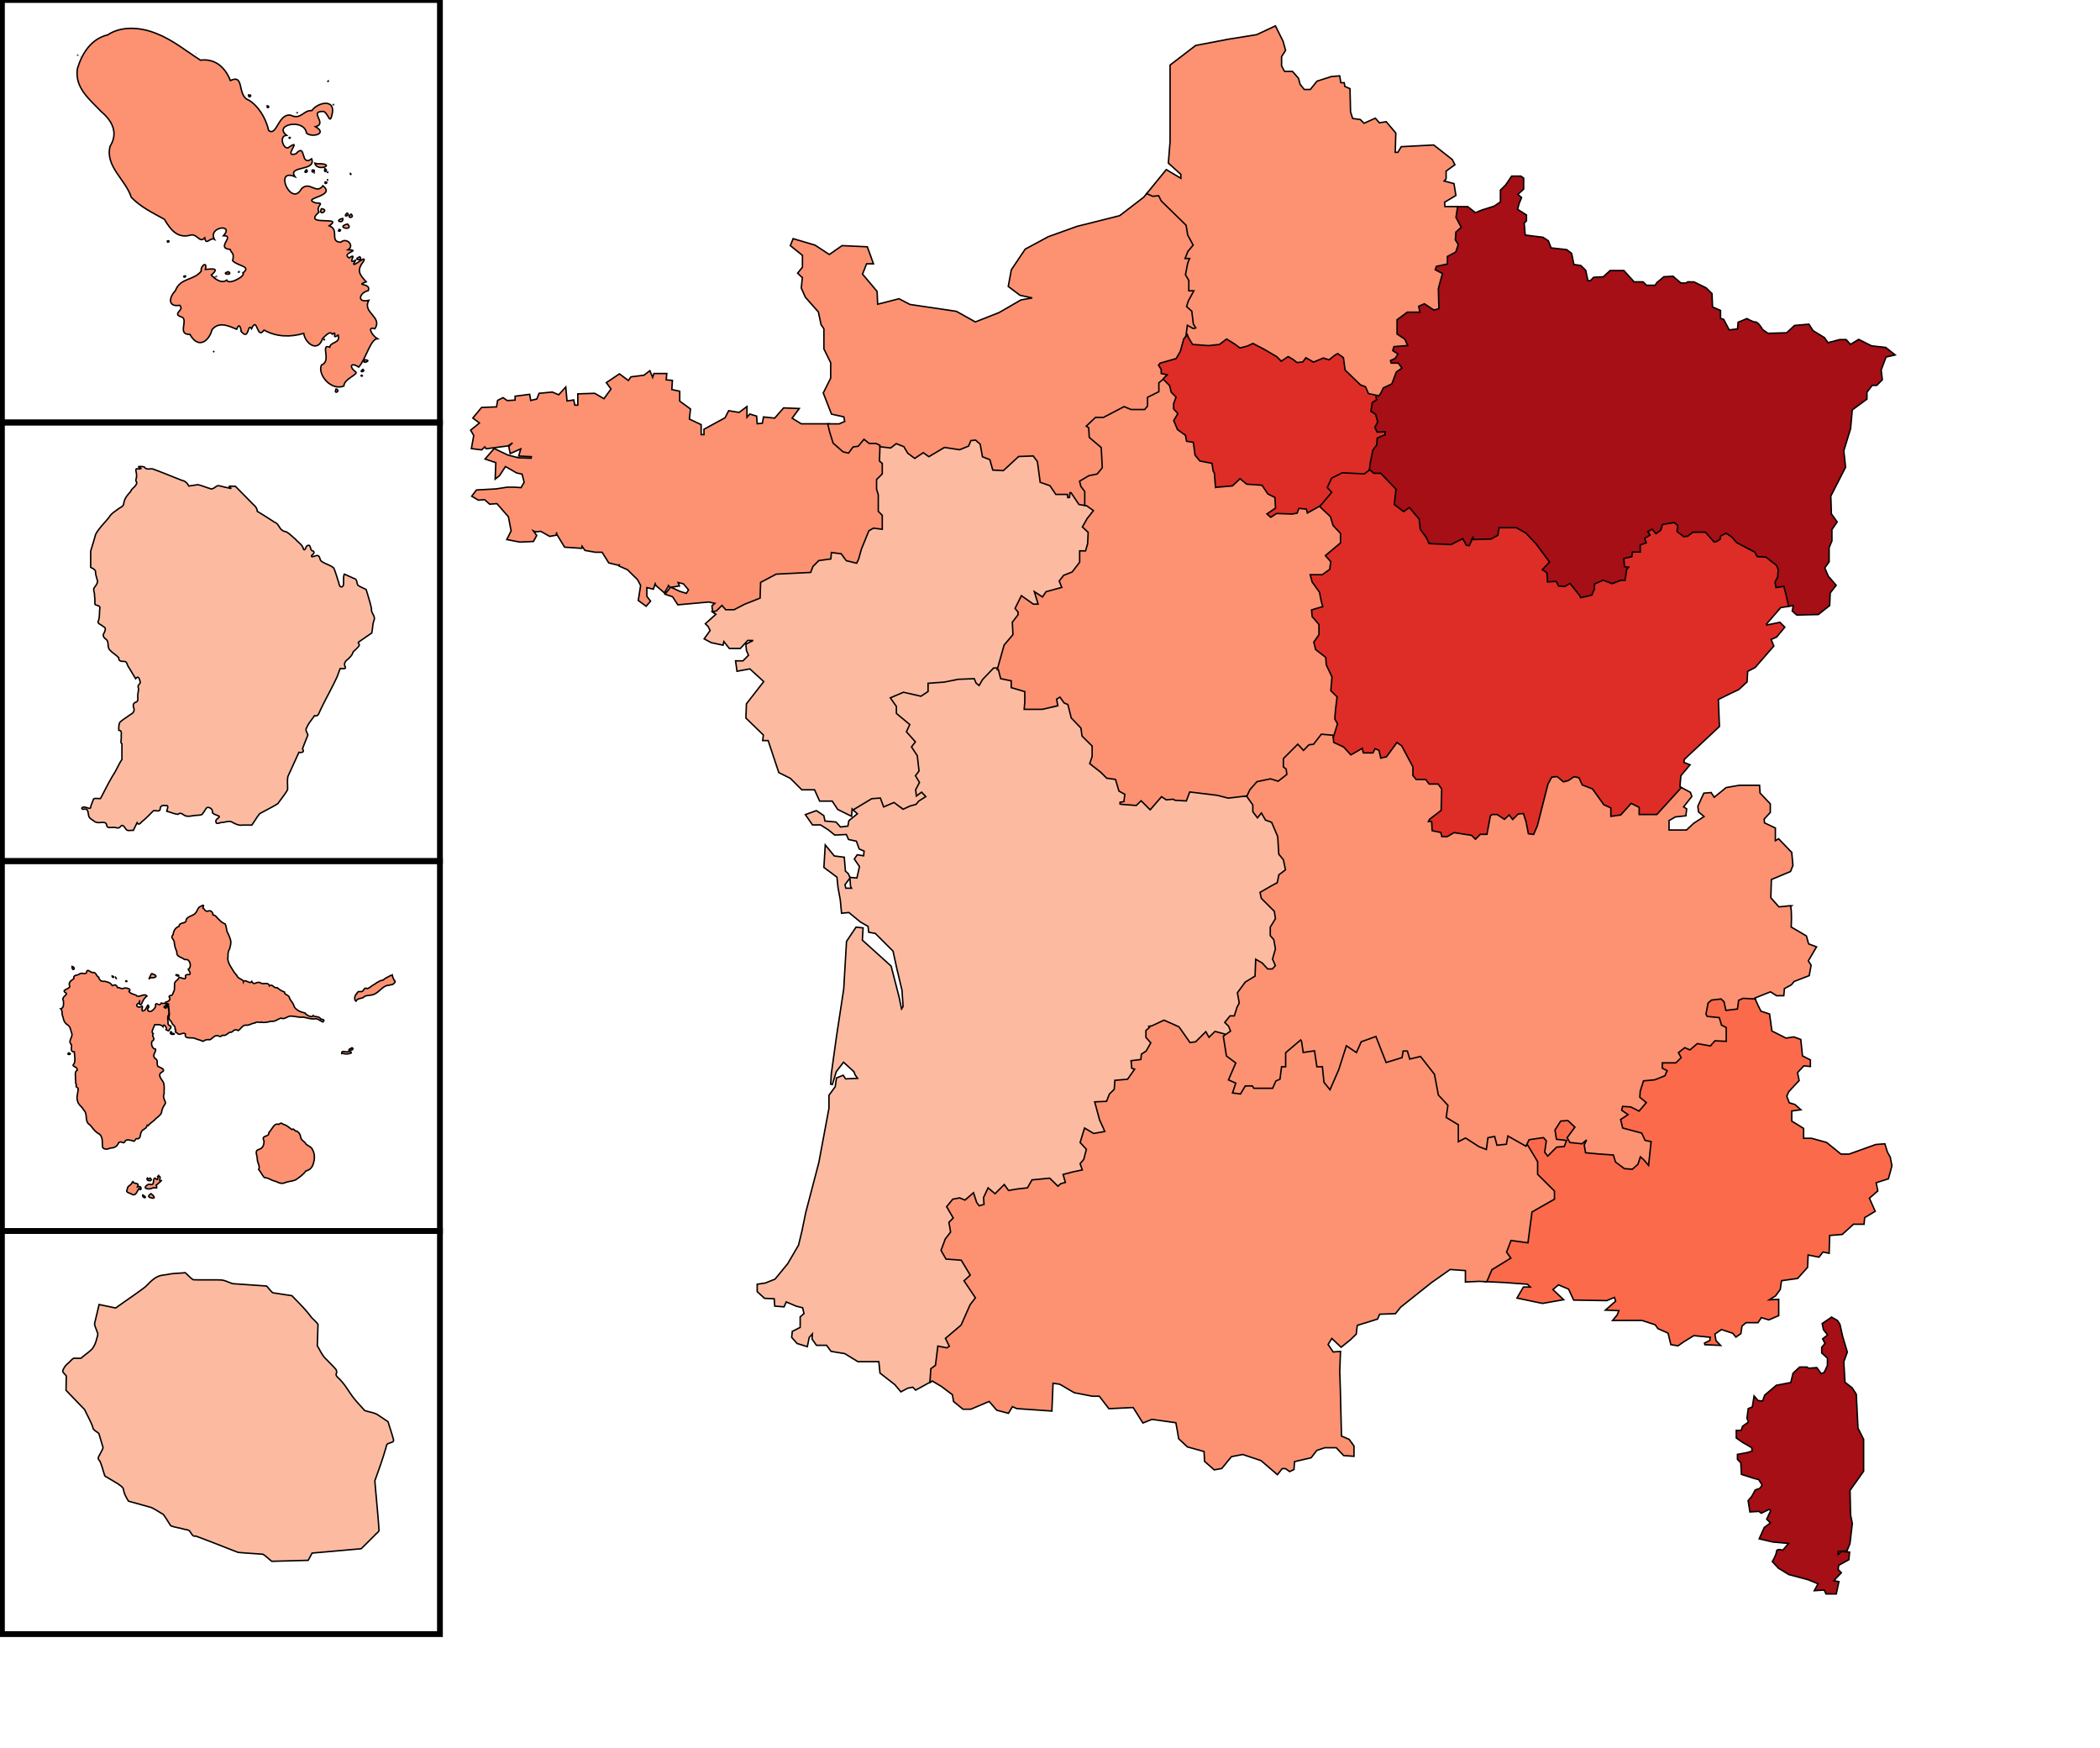 <?xml version="1.0" encoding="UTF-8"?>
<svg xmlns="http://www.w3.org/2000/svg" width="725.096" height="603.574">
  <g id="g1147" fill="#e0e0e0" stroke="#000" stroke-width=".5">
    <path style="fill:#fc9272" d="M224.384 127.997l-2.032 1.562-4.5.563-.906 1.25-3.062-2.282-4.532 3.032 1.625 2.187-2.437 3.344-3.188-1.844-5.843.188v3.906h-1.032l-.375-1.813-2.312.375-.438-4.843-2.437 2.687-2.219-.937-4.562.437-.782 1.969-2.093.5-.375-2.125-5.032.656v1.344l-2.718.156-1.438-1-1.875.938-.375 2.25-5.156.187-3.031 3.656 2.28 1.72-3.03 2.468 1.062 1.875-.812 4.5 3.562.437 1.063-1.03.468.655 7.594-1 1.531-1.062-1.312 1.25.5 2.469 3.656-1.625-.719 2.468 4.375.22-.093.53-4.375-.156-3.657-.937-4.718-2.25-3.157 3.625 3.72 1.25-.22 5.687 1.5-1.187 2.063-3.157 3.844 2.22 1.875.405.718 2.813-1.062 1.844-2.344-.157h-2.406l-3.875.594-6.781.375-1.625 2.156 2.312 1.375 2.125-.187 1.75 1.562 2.5-.187 3.969 4.531.937 4.875-1.5 3 4.532.875 4.687-.219 1.125-2.062-1.156-1.594.75.344 1.781-.188 3.125 1.75 2.313-.437v-.969l.187.813 2.625 4.312 5.906.406.125-.718 1 1.437 3.532.625h2.375l.03.031 2.282 3.657 3.438.843.28-.375-.187.594 2.907 1.281 3.468 3.407 1.094 2.03-.812 5.188 2.718 2 1.532-1.75-1.282-1.687v-3l2.25.531.625-1.875.282.656 2.875 2.5 1.468-2.406-.187-.375.656.906.156-.03-1.875 2.374 2.625.875 1.813 2.781 10.687-.968 2.094.468-1 .844.219 2.063.562.437 1.063-.187 1.594-1.563 1.03 1.188h3.282l3.813-1.97 5.656-2.218.187-5.5 1.25-.687 3.625-1.907 12.25-.625.813-2.28 1.844-1.813 4.437-.594.188-2.094 2.5.344 1.718 2.344 4.282 1.03.875-1.812 1-3.5 2.468-6.156 1.22-.687 3.53.437v-5.75l-1.375-1.375v-5.531l-.593-1.969v-2.969l1.968-1.968v-4.157l-.968-.78.187-5.532-1.719-.844-2.375-.031-2.125-1.688-2.218 2.657-1.782.218-1.5 2.063-1.312-.313-3.219-2.812-1.125-3.625-.656-2.688h-9.75l-3.156-1.937 2.468-3.344-5.406-.219-2.062 2.344v.031l-1.032 1.157-3.843-.407-.407 2.188-1.78.156-.188-2.625-2.375-.719-.97 1.125v-3.718l-2.718 2.03-3.594-.593-1.25 2.438-7.28 3.968v1.844h-.97v-3.437l-4.062-1.907.375-3.5-3.719-2.718v-3.407l-2.719-.593.188-3.157-2.125-.187.187-2.188h-4.437l-.438 1.344zm9.75 73.156l1.843.437 1.75 2.094-.75 1.188-2.25-.688-3-1.406 2.875-.438z"/>
    <path style="fill:#fcbba1" d="M337.071 151.34l-2.25.22-.844 2-2.687 1.093-5.313-.781-5.218 3.093-1.938-1.375-2.937 1.97-1.938-1.407-1.406-2.375-3.156-1.313-2 1.594-3.532-.406-.187 5.562.969.782v3.625l-1.97 1.968v3.25l.595 2v5.72l1.375 1.374v4.813l-3.063-.375-1.562.906-2.594 6.375-.969 3.469-.312.656-.344.687-.313-.062-3.28-.813-1.75-2.375-3.376-.437-.187 2.219-4.157.562-2.03 2.031-.782 2.063-11.906.594-5.375 2.843-.188 5.438-5.312 2.094-3.657 1.906h-2.906l-1.281-1.5-1.906 1.906-1.47.281 1.282.875-3.656 3.282.969.968.687 1.375-2.062 2.875 2.437 1.313 4.094.875.281-1.25 1.875 2.375h3.813l2.53-2.75h1.907l-2.531 1.281.187 2.156.72 1.657-1.907 1.937h-2.563l.5 3.594 4.438-.813 4.781 4.375-.062.094-.22.281-5.687 7.313-.187 4.906 6.031 5.844-.219 1.937h1.875l3.688 11.063 3.969 1.968 3.968 3.97h4.407l1.75 3.905h4.343l1.907 2.875 4.78 2.375.188-2.562.782.75 6.125-3.688 2.437-.156 1.188 3.188 3.843-1.625 3.157 2.375 2.625-1.25 2.25-.625 1-1.188 3-1.937-2.375-2.407-1.375 1.032-.094-.969 1.406-2.625-1.375-2.313 1.125-1.5-.625-5.593-1.844-2.844 1.375-1.813-3.156-3.53 1.156-2.563-4.75-3.969v-2.313l-1.78-2.5.5-.218 3.187-1.375 6.093 1.406 2.938-1.969v-2.594l5.062-.375 4.813-.968 5.062-.188.532 1.188 1.718 1.5 1.5-2.594 3.625-3.813h1.594l2.25-8.156 3.156-3.75-.218-4.312 1.968-2.563v-1.344l-.906-1.125.563-1.156 1.125-2.25 3.718 2.594h2.657l-1.063-3.5 1.906 1.281 1.47-2.125 5.874-1.625-1.031-2.5 1.219-1.562 2.937-1.157 2.813-3.656v-3.531h1.906l.844-3 .187-4.25-1.844-1.719 1.407-2.469 2.5-3.187-2.97-2.094-2.53-.437-2.75-4.125h-1.22l-.062.593h-3.968l-1.938-2.906-3.25-1.156-.937-6.844-1.72-2.375-5.53.188-5.282 4.875-2.687-.156-.281-.032-.97-3.468-2.53-.97-.75-4.218z"/>
    <path style="fill:#fcbba1" d="M343.071 230.653l-3.844 4.031-.437.781-.719 1.25-1.062-.875-.625-1.5-5.532.22-4.843.968-5.563.406v2.844l-2.469 1.625-6.03-1.375-4.532 1.937 2.094 2.97v2.405l4.625 3.844-1.157 2.5 3.094 3.469-1.344 1.75 2 3.031.594 5.281-1.219 1.625 1.375 2.344-1.312 2.5.25 2.188 1.781-1.344 1.469 1.531-2.406 1.531-.97 1.157-2.124.593-2.344 1.094-.031-.031-.531-.438v.063l-2.563-1.938-3.594 1.532-1.125-3.063-2.968.219-6.438 3.875 1.469 1.344-2.938 2.375-.343 1.875-2.563.312-1.531-1.719-3.813-.343-.406-1.875-2.562-1.72-3.813 1.376 2.469 3.562h2.781l2.656 1.688 2.25 1.812 4-.187.75 1.719 2.72.593.968 2.688 1.687.719-.156 1.625-2.219-.344-1 1.469 1.782 2.593-.875 3.938-2.407-.188-.625-1.343-.937-.813-.406-4.812-3.438-.438-3.125-3.812-.469 7.78 4.5 3.345.375 3.593.782 4.25.437 4.625 2.531-.25 4.032 3.313 2.593 1.469.22 2.03 2.28.407 6.125 6.125 1.375 6.313.125.593h.032l1.562 6.625.375 5.563-.531.844-.813-3.97-2.78-10.812-9.938-8.968.25-4.22-2.438-.25-3.281 4.907-.969 16.469-2.531 16.594-1.781 12.906-.188 3.344.594.093 1.344-4.437 2.5-3.25 3.593 3.281.407 1.094.843 1.187-4.125.188-.843-1.25-2.313.937-.437 3.032-2.157 2.937v4.531l-.03.125-3.47 18.594-4.5 17.188-1.375 6.656-1.125 4.656-2.75 4.719-.125.219-.187.28-.625 1.126-4.438 5.406-3.375 1.344-2.78.406v2.563l2.53 2.312 3.344.156.188 2.532 3.218.25.75-1.688 3.47 1.469 2.187.531.468 2-1.312 1.156v3.625l-2.719 1.375-.219 2.063 1.875 2.125 3.532 1.094.656-3.188 1.094-1.219-.125 1.75 1.53 2.188h3.5l1.532 2.094 4.75.78 4.531 2.782h7.22l.405 3.938 5.094 3.968 2.125 2.5 2.344-1.25 1.75-.343 1 1 5.531-3.032.313-4.062 1.562-1.156.781-6.25 2.72.53 1.5-.968-1.376-2.781 5.094-4.344 3.156-7.094 2.063-2.687-3.875-5.813 2.156-1.968-3.531-5.813-5.25-.375-.063-.062-.219-.407-1.156-2 1.313-3.562 2-2.594-.594-3.281 1.625-1.625-2.344-3.938 1.75-2.093 1.969-.375 2 .843 2.562-2.187.844 2.5 1.125 1.625 2.594-.688-.219-2.718.656-1.407.532-1.093 2.218 1.875 3.063-3.063 1.281 1.813 3.5-.625 3.688-.407 1.562-2.75 5.531-.53 3.063 3.03 1.156-1.125 2.156-.656-.78-2.719 2.624-.687 4.031-.875-.843-2.5 1.062-1.219 1.063-4-2.157-2.344 1.22-3.937 2.718 1.625 4.812-.875-2.125-4.625-1.468-5.5 3.718-.156.97-2.532.062-.156 1.812-1.781.188-2.813 4.156-.375 3.062-4.343-1.375-.47-.156-1.624 3.25-.406.25-2.032 1.438-.937 1.937-3.406-1.812-2v-1.907l1.437-1.25.125-.03 4.125-1.907 4.75 2.125 3.906 5.594 2.5-.344 3.094-3.094 1.094 1.938 2.375-2.344 2.687.719.125.937 3.125-2.187-.875-2.157-1.062-1.093 1.312-1.625h1.657l1.03-3.282.845-1.656-.594-3.5 2.406-3.344 3.625-2.218.188-5.157 1.25.72 2.03 2.218h2.22l1.406-1.625-1-2.406.937-3.47-.625-3.468-1.156-1.344v-2.562l1.781-2.938-.437-2.937-.25-.281-4.219-4.25-.312-1.438 3.5-2.031 2.28-1.25.563-2.75 2.407-1.813-.813-3.906-1.562-2-.375-5.969-2.22-5.28-2.187-.782-1.718-3.031-1.407 1.78-1.062-1.343v-2.344l-2.5-3.53-6.563.78-3.687-.937-10.031-1.219-1.157 3.125-3.25-.156-.78-.438-2.345.22-1.875-1.282-3.03 3.5-.438.5-.157.187-.25.282-3.093-3.094-1.875 1.844-3.532-.25.438-3.313-2.188-1.187-1.218-4.157-3.22-.437-1.874-1.875-3.563-2.813.72-2.156v-3.937l-3.532-3.5-.375-2.75-3.375-3.532-1.156-4.75-1.438-.625-1.687-2.312-1.97 1.25.376 2.062-4.719 1.125h-5.531l.156-2.062v-3.938l-4.687-1.375v-2.375l-3.782-.78-.78-3.157zm-49.594 72.531l.188 2.844.344.656h-1.97l-.28-1.219z"/>
    <path style="fill:#de2d26" d="M410.102 114.372l-1.875 2.312-1.218 4.406-1.157 1.938h-.03l-.126.25-5.437 1.562-.97 1.22 1.063 1.655v1.72l1.438.312-.688.718.157 1.532.343-.25 1.688 1.687.594 2.344 1.5 1.5-.72 1.969-.03 2.156 1.312 1.469-1.344 2.312 1.47 3.563 2.687 1.906.406 2.25 2.344.375.562 4.156 1.875 2.313 3.281.625.72.125.343 2.343.406.657.438 5.468 6.656-.593 2.406-2.25 2.031 1.656 5.188.375 1.219 1.812.718 1.063 2.25 1.125.188 2.969-3.313 2.28 2.22 1.97 2.25-1.438 5.28.188 2.094-.407.563-1.53 1.718.155.407 1.75 5.218-2.937 4.375-5.156-1.593-1.782 1.25-2.687 3.343-1.656 7.657.375 1.625-1.25.406.406.5-3.875.781-3.844 1.375-1.781.188-2.25 2.718-1.156v-2.094l-3 .187-.468-1.03.968-1.72-.843-3.187-1.5-.938.375-2.375 1.593-1.03-.218-1.22.78-.968-3.593-.75-1-2.313-1.812-.625-5.125-4.937-.594-4.344-2.406-1.75-1.407.719-1.812 1.468-1.906-.593-3.313 1.375-2.812-1.625-1.25 1.656-1.5.156-1.125-.906-2.125-1.25-2.282 1.531-.343-.344-.875-.843-4.344-2.594-4.25-2.219-2.219 1-2.187.563-1.47-1.125-3.312-2.032-2.625 2-3.593.407-5.125-.407-1.094-1.75z"/>
    <path style="fill:#fb6a4a" d="M601.759 344.122l-1.97.875-.405 2.875-3 .343-.563-2.562-1.312-1.344-3.75.406-1.532 1.313-.812 4.312.719 1.188 4.03.406.782 2.469 1.5.75v3.781l-3.531-.156-1.563 1.719-4.437-.782-2.5 2.125-1.781-.78-2.875 2.25 1 1.78-1.313 1.313h-5.062v2.812l1.468.75-.437 1-3.156 1.282-4.22.406-1.28 4-.188 2.5 2.031 1.625-1.812 2.125-2.5-1.25-3.5-.25-.5 2.187 1.781 1.25-2.187 1.438.906 3.687 6.656 1.782 1.188 2.562 1.812.344-.625 5.969-.031.312-.75-.875-1.906-1.656-1.125 3.281-1.594 1.406-.375-.03h-.281l-.344-.032-1.313-.094-2.78-2.062-.813-2.625-5.657-.406-3.875-.375-.343-2 1.312-2.875-.469-.344-2.406 2.062-3.625-.375-.625-1.062 2.75-3.75-3-2.844-3.031.25-2.25 3.531.594 3.844 3.187.375-.375 1.031-2.5.188-2.75 2.781-.469-.625.563-3.906-1.344-1.594-5.625.844-1.219 2.469.75.406 3.22 5.375v4.469l5.812 5.78v2.22l-2.625 1.5-5.063 2.875-1.406 10.343-5.719-.781-1.781 4.781 1.281 1.782-6.156 3.78-1.969 4.532 6.625.313 8.094.593.969.969h-2.375l-2.22 3.813 8.813 1.843 7.313-1.281-3.719-3.5 1.938-1.625 3.468 1.469 1.75 3.781 11.407.188 2.687-1.094.406 1.281-3.53 3.094 4.655.187-.625 1.532-1.562 1.843h10.156l4.563 1.5.343.469.625.875 3.47 1.531.968 3.969 2.469.438 2.062-1.438 3.406-2.094 5.657.563-.125 1.094-1.844.906.125.562 5.437.25-1.593-1.656-.375-2.25 2.25-1.563 2.812.907 1.094.375 1.094 1.312 1.718-1.187.375-2.594 1.375-1.188h4.157l1.156-1.75 2.594.782 3.406-1.47v-5.624l-3.25.156 2.156-1.344 1.625-2.218.438-3.032 5.562-.78 3-3.345v-.03l.188-.188.218-.25.032-.063.187-4.219 3.75.75 1.375-1.78 2.125.437.188-6.157 4.343-.343 3.875-3.532h3.657l.218-2.28 3.625-2.188-2-4.532 2.907-2.5-.563-2.843 4.219-1.344 1.219-4.5-.594-3-1-1.813-.844-2.78-3.156.25-9.219 3.312h-2.781l-4.969-4.032-5.219-1.437h-2.718v-3.406l-4.094-2.532v-3.468l3.156-.438-2.062-1.812-1.938-.594-.875-2.281.719-1.594 3.562-3.813-.562-2.75.312-.312.063-.063.469-.5 1.312-1.437 2.281.219v-2.282l-2.718-1.375-.594-5.687-2.406-.875-2.72.406-4.843-2.437-.812-5.875-2.97-.97-.937-1.874-1.343-2.969z"/>
    <path style="fill:#a50f15" d="M632.415 454.81l-3.25 2.187.437 2.125 1.438 1.843-1.719 1.313.406.812.407.813-1.125 1.281v2l1.968 1.781v2.532l-1.125 2.375-1 .437-.593-.781-.938-1.313-2.812.22-.594-.407h-2.531l-2.282 2.125-.78 3.219-4.97.937-4.03 3.406-.72 2.032-1.593-.157-1.344-1.593-.625 3.812-1.406.563-.438 3.375.531 1.25-2.03 1.468-.532 1.438h-1.656v2.625l2.093 1.469 3.22 1.875.155 1.156-1.687.531-3.375.625v1.719l1.156 1.187.219 4 4.5 1.438 1.437.344 1.22 1.906-.813 1.125-1.563.562-1.219 2.22-1.25 1.468.625 3.906 3.094-.187.844.625 2.75-1.344.469.469-1.375 2.937 1.28 1.281-2.124 1.594-1.75 3.906 4.687 1.094 5.47.5-2.032 2.344c-.411-.14-1.25-.354-1.75-.125-.03.015-.058.006-.125.062-.007.006-.04.038-.094.094-.018.014-.067.048-.094.094l-.062.125c-.002.004 0 .03 0 .031v.031a.526.526 0 00-.031.125v.094c0 .734-.948 2.551-1.313 3.187l-.125.188 2.094 2.281 3.594 2.219 6.687 1.781 1.907.781 1.5.625-1.282 2.375 3.438-.218.594 1.343h3.562l.906-4.25-1.75-.343 2.594-2.72-1.094-1.093.157-1.469 3.53-1.937.25-2.625-2.78-.219-1.157 1v-1l3.032-.187 1.03-2.5.813-6.938v-.062l-.593-2.907-.063-2.656-.125-5.844 4.688-6.625v-11.03l-.094-.157-1.844-3.656-.594-11.72-1.406-2.218-2.5-1.937-.406-7.063 1.219-3.344-1.594-5.343-.969-4.282-.875-1.312-2-1.125z"/>
    <path style="fill:#fc9272" d="M396.321 66.372l-1.375 1.687-8.344 6.406-14.812 3.72-9.813 3.53-8 4.313-4.78 7.125-1.063 5.75 4.062 3.062 4.219.907-3.906.687-7.5 4.344-8.25 3.25-6.532-3.656-16.03-2.375-3.782-1.97-5.563 1.438-1.812.438-.188-4.406-5.03-5.97 1.405-3.562h2.375l-2.125-5.875-8.718-.406-4.407 3.063-4.906-3.22-7.594-2.25-.968 2.407 4.187 3.375v4.063l-1.656 2.062 1.187 1.188.438.312-.375 3.625 1.406 3.188 4.5 5.093.938 4.407.968 1.406v6.937l2.344 4.782v5.312l-2.562 5.125 2.843 7.313 4.25.937.313 1.563-1.875.843h-4l.687 2.844 1.188 3.813 3.406 3 1.906.468 1.594-2.156 1.75-.219 2-2.406 1.813 1.438h2.375l1.343.656v.469l3.688.437 1.937-1.5 2.657 1.063v.03l.187.345 1.125 1.875 2.406 1.78 2.938-1.968 1.937 1.375 5.375-3.187 5.25.78 3.094-1.25.781-1.905 1.625-.157 1.594 1.407.781 4.343 2.563 1 1 3.594 3.656.188 5.281-4.875 5.032-.188 1.437 1.938.969 7.156 3.375 1.187 2.031 3h3.969l.156 1.094.594-.031.156-1.656h.375l2.719 4.062 2.594.438v-5.094l-1.344-1.813-.344-1.28 2.688-1.626 3-.594 2.093-2.5-.406-7.468-4.125-3.5-.187-3.375-.47-.313 2.438-2.344h2.625l7.063-3.656 2.187.906 5.157.032 1.312-1.563v-2.875l3.906-1.937v-3.157l1.094-.906-.094-.875 1.282-1.281-2.063-.438v-1.406l-.937-1.469.593-.718 5.5-1.563 1.438-2.469 1.187-4.312 1.47-1.813.25-1.937 1.468.812 1.906-.53-1.187-1.845-.563-4.53-1.687-1.532.468-1.5 1.375-2.563 1.032-1.78h-2.188v-3.157l-1.125-1.906.75-3.72.938-2.374h-1.563l.594-1.5 2.031-2.469-2-3.656-.594-3.563-8.625-8.437-1.062-2.063-2.281.188z"/>
    <path style="fill:#a50f15" d="M521.946 60.81l-2.031 3-1.844 1.843v4.062l-2.187 1.47-4.25 1.343-2.188.906-2.687-2.094h-4.094l-.563 3.813 1.688 3.187-1.688 1.5-.187 3.157.937 1.5-.687 2.093-3 1.594v2.469l-3.656.781-.72 1.969 2.563 1.375-.718 2.5-.594 2.375.125 5.219.062 1.25-1.03.28-3.313-2.155-2.72 1.156.376 1.812h-3.844l-3.906 2.907v5.562l2.781 1.813.563 1.28-4.282.345-.687 2.187 1.687 1.125-.562.875-1.906.844.5 1.812h2.625l.718 1-1.562 1.063-1.563 4.062-2.906 1.375-1.031 2.157-1.063 1.312.22 1.094-1.5.969-.47 3.03 1.625 1.032.72 2.688-.97 1.78.75 1.688 2.782-.156v1.031l-2.72 1.157-.187 2.437-1.312 1.688-.844 4.062-.469 3.438 1.438 1.187h2.312l4.907 5.094-.625 5.312 3.843 2.938 1.938-1.344 2.875 3.438.375 3.53 2.187 2.907 1.032 2.344 8.093.406 3.72-1.875 1.062 2.031 1.75.25 1.03-2.187 6.25-.188 2.782-1.468.406-2.438h5.313l1.344.75 1.687.938 3.438 3.656 4.343 5.875-2.593 2.781 1.906 1.313.219 3.437 3.218-.187.782 1.562 2.593.188 1.594-.875 2.938 3.656.5 1.156 4.687-1.031.781-1.906.313.062v-2.125l2.406-1.062 3.125 1.187 3-1.219h1.938l.625-4.093 1.28-1.5-2.062-.22-.156-1.843 2.688-.594.156-1.5h2.781v-2.625l2.25-.812-.594-1.625.188-.125.062-.031.47-.313 1.25-.75-.75-1.156.5-.281 1.343 1.562 2.281-1.594.563-1.843 3.375-.563.78.625-.187 2.156 2.75 2.094 1.782-.187 1.718-1.375h3.844l2.938 3.312h1.187l1.75-1.094.219-1.125 1.281-.656 1.563 1.063 1.718 1.937 6.22 3.281.874 1.688 3.188.187 3.406 2.625.5 1.22-.188 2.218-.968 1.812.437 2.72 2.781-.407.5 1.906 1.032 4.406 2.187-.343-.375 1.875 1.594 1.375 7.437-.188 3.907-3.094.187-4.343 2.063-2.657-2.688-3.093-1.25-2.907 1.5-2.093v-4.938l.969-2.281v-3.938l1.812-2.625-2-2.812-.156-5.063-.031-.437v-.219l-.031-.344 5.062-9.906.063-.094-.625-5.687 2.343-7.625.594-6.5 5.063-3.719v-2.375l1.812-2.375h1.563l1.937-1.937-.406-3.375 1.687-4.469 3.157-.719-3.282-2.594-4.906-.562-4.406-2.219-2.844 1.719-1.5-1.656h-2.25l-3.094.843v-.03l-.562.156-.281.093-.063.031-1.219-1.75-3.937-2.406-1.438-2.25-4.968.438-2.75 2.53-6.407.188-1.843-1.28c-.25-.444-1.172-1.99-2.032-2.47-.039-.02-.07-.073-.125-.093-.038-.02-.092-.015-.125-.031l-.187-.032v.282l-.094-.282c-.69 0-2.1-.739-2.75-1.125l-.125-.062-3.062 1.281-.188 2.281-2.875.344-1.906-3.625-1.094-.375v-2.719l-2.75-1.187-.187-4.625-2.063-2-4.156-2.031-2.156-.032-.594.407h-1.781l-2.719-2.344-3.156.187-2.438 2.031-.562.907h-3l-1.157-1.188h-3.125l-3.53-3.906h-4.75l-2.345 2.156-3.343.188-1.157 1.187h-.812l-.75-3.562-1.688-1.688-.78-.125-.626-.094-1-.156-.781-3.812-1.719-1.313-5.375-.594-.937-2.437-1.844-1.219-6.156-.781-.344-4.125.781-.781v-2.032l-3.062-1.937.5-1.906.875-2.157-1.282-1.093 2-1.813v-3.812l-.968-.688z"/>
    <path style="fill:#fc9272" d="M401.915 352.247l-4.219 1.968-1.031.157.25.375-1.25 1.062v2.406l1.687 1.875-1.625 2.844-1.625 1.063-.187 1.843-3.375.407.219 2.593 1 .344-2.438 3.469-4.375.375-.219 3.094-1.687 1.656-.969 2.5-4.094.187 1.688 6.25 1.719 3.75.093.22-3.843.687-3.157-1.875-1.53 5 2.155 2.343-.906 3.5-1.25 1.438.75 2.187-3.406.72-3.219.843.781 2.75-1.03.281-.5.156-.157.063-.875.812-2.844-2.78-6.125.593-1.562 2.75-3.407.375-3.125.531-1.468-2.062-3.188 3.187-2.406-2.031-1.563 3.344.157 2.375-1.688.468-.844-1.156-1.093-3.344-2.938 2.532-1.844-.75-2.375.437-2.125 2.594 2.282 3.906-1.5 1.5.593 3.344-1.843 2.406-1.47 3.938 1.72 3 4.78.343.5.063 3.095 5.125-2.157 1.969 3.938 5.875-1.844 2.406-3.094 7-5.406 4.594 1.344 2.718-.844.563-3.125-.625-.812 6.625-1.594 1.187-.344 4.75.813-.5 3.156 1.875 3.812 2.875.375 2.313 3.282 2.687h2.687l6.344-2.687 2.625 3.031 4.031 1.063 1.375-2.282 1.5.657 3.594.25 8.531.593.406-9.593 2.344.343 3.594 2.125 1.437.813 6.188 1.187h2.406l3.313 4.313 8.375-.406 3.375 5.343 3.093-1.25 8.282 1.157.562 3.093.094.594.312 1.844 3 2.812 5.75 1.594.188 3.406 3.344 2.938 2.593-.469 3.344-4.094 3.906-.75 6.313 2.125 5.656 4.844 1.656-2.094h1.125l1.438 1.032 1.5-.72.187-2.718 5.75-1.344 1.938-2.53 2.812-.938h3.907l2.562 2.718 3.563.25v-3.562l-1.657-2.281-2.656-1.157-.406-16.375-.188-6.062.25-6.781-2.531.187-1.75-2.594 1.281-2.062 3.219 3.031 3.156-2.531 2.063-2 .219-1.906.156-1.125 6.969-2.157.75-1.687 5.437-.188 1.781-2.218 10.532-8.407 6.562-4.625 1.844.125 3.437.25v3.938l4.75-.219 2.625.125 1.782-4.156 6.53-4-1.468-2.063 1.531-4.03 5.844.812 1.406-10.657 7.75-4.406v-2.812l-5.812-5.782v-4.375l-3.406-5.656-7.344-4.125-.563 3.25-2.281.219-.844-3.063-3.25.625-.5 3.72-1.812-.657-4.844-3.156-1.937 1v-5.22l-3.282-1.968-.843-.5.562-4.094-3.344-3.625-1.375-7.093-5.156-6.625-3.531.843-.75-2.656h-2.469l-.375 2.406-4.625 1.438-3.531-9.031-5.844 2.125-1.469 3.28-3.562-2.374-2.844 8.969-2.625 6.03-1.344-1.687-.593-5.718h-1.907l-.875-5.563-3.843.563-.5-3.313-.782-1.25-5.906 5.031v4.532h-1.344l-.562 4.5-1.344.53-1.062 2.407h-5.72l-.53-.812h-3.125l-1.657 2.718-.281-.03-1.344-.188 1.063-3.22-2.469-1.093 2.469-5.75-3.406-2.531-1.125-7.25-3.375-.906-2.063 2.03-1.094-1.937-3.53 3.5-1.938.25-3.782-5.406z"/>
    <path style="fill:#fc9272" d="M455.946 252.903l-2.719 3.531-1.562.188-1.594 1.656-1.969-2.156-5.562 5.593v3.375l.969.813.156 1.25-2.469 1.937-2.469-.75-5.062 1.032-2.594 2.968-1.219 2.625.532-.125 2.187 3.094v2.344l1.625 2.125 1.344-1.688 1.406 2.438 2.125.781 2.094 4.906.094 1.532v.03l.28 4.532 1.595 1.938.718 3.468-2.28 1.72-.563 2.718-2.032 1.094-3.906 2.25.438 2.062 4.5 4.5.375 2.531-1.782 2.907v2.937l1.22 1.406.562 3.157-.438 1.562-.562 1.969.968 2.25-1 1.156h-1.656l-1.875-2.062-2.25-1.282-.219 5.813-3.375 2.062-2.718 3.688.625 3.562-.782 1.5-.906 2.938h-1.5l-1.812 2.25 1.343 1.344.657 1.656-2.5 1.75 1.093 6.844 3.22 2.406-2.532 5.844 2.531 1.125-1.125 3.375 2.75.375 1.656-2.782h2.438l.531.813h6.469l1.125-2.531 1.406-.594.563-4.313h1.406v-4.843l5.187-4.407.313.5.562 3.813 3.907-.563.812 5.5h1.906l.532 5.25v.094l2.093 2.594 3.032-6.969 2.625-8.219 3.468 2.344 1.657-3.719 4.937-1.781.125-.062 3.531 9 5.5-1.688.375-2.281h1.47l.812 2.781 3.718-.906 4.25 5.437.375.469.188.219 1.344 7.125.03.093 3.282 3.532-.594 4.187 4.188 2.531v5.844l2.5-1.281 4.625 3 2.562.969.532-4.063 2.312-.437.813 3.031 3.25-.344.5-2.844 6.25 3.532 1.093-2.25 2.782-.407 2.187-.312.969 1.125-.563 3.906 1.063 1.344 3.062-3.094 2.657-.219.75-2.093-3.47-.407-.5-3.187 1.97-3.094 2.468-.187 2.438 2.281-2.688 3.656.969 1.656 4.188.438 1.562-1.344-.812 1.781.468 2.657 4.313.406 5.281.375.75 2.437 3.063 2.282 2.75.187 1.906-1.687.875-2.594 1.187 1.062 1.625 1.907.875-8.219-2.062-.406-1.188-2.532-6.562-1.75-.719-2.937 2.563-1.688-2.188-1.53.313-1.313 2.812.187 2.875 1.438 2.5-2.938-2.25-1.844.156-2.125 1.125-3.53 3.907-.376 3.5-1.406.312-.688.063-.187.187-.406h-.031l.219-.469-1.657-.844v-1.844h4.688l1.812-1.812-.937-1.719 2.187-1.719 1.782.782 2.562-2.188 4.5.813 1.563-1.781 3.906.187v-4.781l-1.625-.813-.781-2.593-4.157-.407-.437-.75.719-3.875 1.218-1.03 3.313-.376 1 1 .625 2.938 4-.47.406-3 1.531-.687 4.22.22-.157-.313 5.406-2.157 2.094 1.344h2.5l.219-2.469 2.375-1.28 1-1.188 5.187-2 .656-3.594-.968-1.5 2.843-4.844-2.75-1.031-.75-2.719-5.25-3.094c.052-1.122.259-5.885-.218-7.03l.375-.313h-.938c-.646.162-2.867.329-3.469.375l-2.78-3.125.093-3.375.094-2.938 6.593-2.75.844-2.094-.406-4.5-4.531-4.718-1.125.656v-4.375l-3.75-1.781-.125-1.282 2.125-2.312v-2.969l-3.532-3.719-.187-2.687h-7l-4.531.781-4.125 3.344-1.063-1.625-2.531.219-2.031 4.468-.032.094.25 1.937 1.907 1.563-3.625 2.375-2.438 2.281h-6.031v-3.25l2.156-1.25 3.656-.406.282-2.375-1.063-.719 2.844-3.593-.5-1.407-3.656-1.968-8.188 9.03h-5.25v-2.25l-3.469-1.718-3.812 4.156-2.5.344v-2.594l-2.625-1.187-3.906-5.5-3.5-1.344-1.157-2.563-2.25-.468-2 1.406-1.375.375-2.125-1.781-2.437.25-1.469 2.75-3.687 14.375-.532 1.187v.031l-.562 1.344-.938-.125-.718-3.75-1.094-3.344-2.469.22-1.594 1.593-1.156-1.563-1.812 1.625-2.282-1.468h-2.125l-.937.718-.469 2.532-.656 3.593h-2.031l-1.438 1.438-1.062-1.063-6.344-.968-.094-.032-2.375 1.407h-1.25l-.344-1.344-2.906-.594-.187-3.093-.532-.188 3.844-2.938.188-7.843-1.532-2.156h-3.125l-1.156-1.563h-3.312l-.813-1v-2.844l-3.969-7.531-2.28-1.656-3.813 5.25-1.157.281-.562-2.375-2.156-.969-.813 1.657h-2.5l-.437-1.907-2.313 1.344-1.906 1.063-2.188-2.375-3.28-1.563-.188-2.594z"/>
    <path style="fill:#fc9272" d="M401.634 130.934l-1.5 1.25v3.063l-3.907 1.937v3.031l-1 1.188h-4.687l-2.406-1-7.125 3.719h-2.75l-3.188 3.03.844.563.187 3.313 4.125 3.5.375 6.969-1.78 2.187-2.845.563-3.218 1.906.437 1.781 1.344 1.781v4.813l.594.062 2.406 1.72-.656.812-.22.28-.155.22-1.125 1.406-1.657 2.937 2 1.844-.187 3.906-.719 2.5h-2.031v3.907l-2.594 3.375-2.937 1.156-1.532 1.969.47 1.187.155.375.094.25.188.375-5.438 1.5-1.25 1.813-2.812-1.844 1.312 4.312h-1.656l-4.125-2.906-2.188 4.406 1.032 1.25v.938l-1.97 2.562.22 4.282-3.063 3.625-2.375 8.5h.406l.782 3.093 3.656.75v2.344l4.687 1.375v3.469l-.218 2.656h6.25l5.375-1.25-.438-2.25 1.156-.719 1.438 2 1.312.563 1.157 4.625 3.343 3.5.375 2.75 3.188 3.156.312.313v3.562l-.843 2.5 3.875 3.031 2 2 3.03.407 1.188 4.03 2.032 1.126-.313 2.5-1.344.25v.594l.594.125 5.031.375 1.657-1.625 3.125 3.125 3.937-4.532 1.625 1.094 2.344-.219.719.375 3.875.22 1.156-3.095 9.5 1.157 3.781.968 1.375-.156.5-.062h.094l4.531-.563 1-2.125 2.438-2.781 4.687-.969 2.656.813 2.97-2.344-.22-1.844-.968-.75v-2.875l4.968-4.969 1.97 2.157 1.874-1.938 1.594-.187 2.687-3.47 4.094.345.031.812.594.063 1.531-4.907-.968-1.78.156-2.438.625-5.22-2.156-2.155.406-4.625-2-4.125-.188-2.813-3.562-2.75-.5-2.125 1.719-2.5v-3.906l-1.813-2.156-.375-.438-.031-.031-.125-.125-.156-1.625 3.968-1.156-.687-2.438-.594-3.125-2.531-3.562-.469-1.72h3.594l2.937-2.093.407-3.187-1.625-1.844 4.937-4.156v-3.813l-2.594-2.75-.968-3.125-3.75-3.562-4.72 2.656-.343-1.375-2.594-.219-.593 1.625-1.72.313-5.374-.188-2.031 1.313-1.313-1.157 2.969-2.03-.219-3.657-2.437-1.219-2-3-5.313-.375-2.281-1.875-2.625 2.469-5.063.437.032-.03-.532.062-.218.03-.063.032-.406-5.031-.406-.594-.407-2.687-4.187-.813-1.656-2-.594-4.437-2.344-.375-.375-2.063-2.75-1.969-1.312-3.125 1.437-2.406-1.469-1.625v-1.781l.844-2.281-1.656-1.657-.594-2.343z"/>
    <path style="fill:#de2d26" d="M472.915 162.215l-1.844 1.407-7.594-.375-3.687 1.843-1.5 3.22 1.531 1.687-4.156 4.906 3.687 3.469.938 3.062 2.562 2.75v3.281l-5.218 4.375 1.843 2.094-.343 2.656-2.563 1.844h-4.187l.687 2.531 2.531 3.532.594 3.093.531 1.875-1.968.563-1.907.562.22 2.313 2.343 2.719v3.53l-1.781 2.563.625 2.563 3.5 2.719.187 2.593 1.969 4.157-.406 4.75 2.156 2.125-.594 4.968-.187 2.625.937 1.72-1.469 4.687.157 1.718 3.437 1.594 2.469 2.719 2.344-1.313 1.593-.968.375 1.593h3.344l.719-1.468 1.344.593.625 2.688 1.968-.469 3.625-4.937 1.625 1.156.438.812 3.437 6.47v2.968l1.125 1.375h3.313l1.156 1.562h3.125l1.219 1.72-.188 7.374-4.03 3.094-.345.781.75-.094.344.094.188 3.156 2.968.594.375 1.438h1.875l2.344-1.375 6.031.937 1.344 1.344 1.688-1.688h2.28l1.188-6.375.594-.468h1.75l2.5 1.656 1.656-1.5 1.188 1.562 1.937-1.906 1.782-.156.906 2.844.812 4.125 1.813.25 1.281-3 3.656-14.375 1.313-2.407 1.875-.187 2.156 1.812 1.719-.437 1.937-1.344 1.688.344 1.156 2.5 1.219.469.094.03 2.218.876 3.907 5.469 2.437 1.093v2.907l3.406-.47 3.625-4 2.75 1.376v2.469h6.094l8.469-9.313-.5-.281.344-3.813 3.156-3.75-2.125-.843.156-1.032 12.031-11.28.094-.095-.375-9.312 4.094-2.031 2.937-1.375 2.875-2.657.219-3.656 2.563-1.312 6.468-7.438-.937-2.25 1.906-.844 2.813-3.406-1.688-1.687-4.562.937-.063-.344 4.469-5.156h-.031l.437-.5 2.781-.437-1.03-4.469-.657-2.438-2.719.407-.312-1.938.906-1.687.219-2.532-.625-1.5-3.657-2.843-3.03-.188-.657-1.312-.094-.188-6.281-3.312-1.719-1.938-1.969-1.312-1.843.937-.22 1.156-1.374.875h-.75l-2.938-3.312h-4.343l-1.75 1.375-1.375.156-2.313-1.75.188-2.156-1.22-.969-4 .656-.624 2-1.656 1.188-1.344-1.563-1.438.875.75 1.157-1.875 1.156.563 1.531-2.063.75v2.438h-2.718l-.188 1.593-2.781.625.25 2.844 1.437.156-.687.782-.563 3.75h-1.5l-2.937 1.156-3.125-1.188-3 1.313v1.781h-.063l-.843 2.063-3.875.875-.313-.719-3.344-4.188-1.875 1.063-2.093-.188-.782-1.593-3.03.187-.188-3.156-1.594-1.063 2.469-2.656-4.657-6.281-3.5-3.719-3.28-1.844h-5.97l-.437 2.625-2.344 1.282-6.094.187-.156-.687-.312.687h-.157l.063.25-.875 1.875-1-.156-1.219-2.281-4.094 2.062-7.562-.375-.938-2.062-2.093-2.844-.375-3.531-3.375-4-2 1.406-3.22-2.469.595-5.25-5.25-5.5h-2.375z"/>
    <path style="fill:#fc9272" d="M440.384 8.934l-6.47 3.031-9.718 1.563-.344.062h-.062l-.563.094v.031l-10.375 1.97-8.843 6.78v26.5l-.032.407-.062.625-.5 6.312 4.312 3.906v1.344l-5.03-3-6.782 8.313 2.125.906 2.031-.188.875 1.782 8.594 8.406.562 3.406 1.875 3.438-.53.656-1.282 1.531-.969 2.438h1.563l-.657 1.593-.78 4.032 1.155 1.968v3.563h1.75l-1.906 3.5-.625 1.937 1.813 1.625.53 4.407.845 1.343-.875.22-2.032-1.126-.5 3.813.47-.594.562 1.312 1.28 2.094 5.5.406 3.782-.406 2.438-1.875 2.937 1.813 1.688 1.28 2.53-.655 1.97-.907 4 2.094 4.25 2.5 1.5 1.531 2.406-1.593 1.75 1.03 1.281 1.032 2-.219 1.094-1.437 2.625 1.5 3.375-1.406 2 .625 2-1.625 1.031-.532.063.063v.031l.312.219.25.156 1.281.938.594 4.28 5.313 5.126 1.718.625 1.032 2.375 3.593.75.563-.719.969-2 2.937-1.375 1.563-4.125 1.937-1.312-1.281-1.75h-2.438l-.25-.875 1.594-.72 1-1.5-1.812-1.218.437-1.375 4.719-.375-1-2.219-2.656-1.75v-4.937l3.5-2.594h4.375l-.407-2.062 1.97-.844 3.28 2.156 1.72-.469-.188-6.875.593-2.28.844-2.97-2.531-1.343.437-1.157 3.782-.812v-2.594l2.906-1.531.844-2.594-1-1.594.187-2.718 1.844-1.625-1.813-3.438.563-3.719h-4.375l-.125-1.5 3.906-2.343-.656-4.094-3.406-.906.687-.72V59.09l3.031-2.218-.906-1.782-6.406-5.03-11.219.593-1.156 1.937h-.906l.187-6.656-3.312-3.906-2.344.375-1.406-1.594-3.907 1.75-1.28-1.281-2.657-.375-.719-2.313-.187-7.968-1.782-.782-.218-1.28h-1.157l-.406-2.376-2.875.25-4.969 1.594-2.312 2.875h-2.063l-1.437-1.781-.563-2.094-2.093-2.375h-2.72l-1.03-1.906v-3.188l1.375-2.156-.844-3.125z"/>
    <path style="fill:#fc9272" d="M43.554 338.655c-.567.388.824.281 0 0zm78.092 23.197c-1.352.286-1.761 1.22-.04.619-.15-.228.687-.22.04-.62zm-82.928-24.847c-.027.873 1.283.337 0 0zm13.557-.867c-.093.507-1.494 2.705-.366 1.444.685.16 3.036-.11 1.326-1.114-.451.027-.48-.28-.96-.33zm-12.368 1.321c.654.944-.083.13 0 0zm80.669 25.424c-.763.88-2.604-.504-2.577.743a4.332 4.332 0 003.263-.042c.178-.38-.527-.436-.686-.7zm-59.144-26.291c-2.118-.181 1.413 1.087 0 0zm73.533.164c-.883.592-1.67.78-2.576 1.567-.482.317-.856.062-1.784.734-.877.36-1.002.722-1.812 1.084-.632.41-1.393 1.14-2.113 1.217-.926-.6-1.093.784-1.64.97-.768.232-1.545-.303-1.81.786-.863.48-.994 2.297-.276 2.584.492-1.134 2.056-.818 2.656-1.408.624-.685 2.15-.494 3.23-.847 1.906-.63 2.934-2.598 4.896-3.193.846.072.858-.34 1.562-.192.798-.366 1.612-1.233.777-1.607-.205-.646-.503-.92-.6-1.695-.178.218-.319-.086-.51 0zM23.773 363.543c-1.171.853 1.495.608 0 0zm1.11-29.84c-.008 2.119 1.68.46 0 0zm34.091 22.535c-.915 1.461 2.622.783.533.579-.254.004-.2-.593-.533-.579zm-9.672 56.382c-.386 1.154 2.19 1.303 0 0zm1.585-5.861c-.72 1.242 2.352 1.248.97.041-.234.395-.694.198-.97-.041zm1.23 5.407c-1.428 1.036-.72 1.298.634 1.558 1.252-.013-.261-1.306-.635-1.558zm2.497-6.109c-.312 2.392-.622.576-1.23.758-.746.67.055 2.31-1.307 2.204-1.008-.478-2.112.855-1.903 1.134.836.714 2.213.26 2.687-.01 1.201-.05 1.507.466 1.079-.943.59-.356 2.698-2.37 1.427-1.27-.603-.439.52-1.718-.65-1.872h-.103zm-8.88 1.94c-.441 1.557-1.703 1.162-1.784 2.672-.792 1.217 1.022 1.216 1.71 1.785 1.363.586 1.726-1.425 2.409-2.118.583 1.472 1.276-1.162-.599-.565.742-1.535-.948-.87-1.538-1.568v-.185l-.198-.022zm48.798-19.192c-.648.762-1.17 1.816-1.705 2.269.13 1.772-2.813.663-1.665 2.91.004 1.315-.385 2.495-1.783 2.91-1.65.444-.48 2.132-.547 3.384.05 1.23 1.084 2.529.467 3.53.758.847 1.185 1.942 2.016 2.83 1.417.023 2.467 1.027 3.89 1.275 1.053.499 1.888.943 3.163.496 1.38-.649 3.277-.408 4.528-1.584 1.067-.725 1.957-1.498 2.735-2.492 1.372-.384 2.15-1.155 2.537-2.486.567-1.756.578-3.406-.332-5.035-.536-1.061-2.02-1.25-2.403-2.142-.84-.927-1.423-.902-1.665-2.244-.098-.677-.469-1.405-1.363-1.888-.619.304-.839-1.124-1.53-.496-.718-.388-1.545-1.29-2.634-1.692-1.225-.3-.695-.965-2.055-.083-.53-.306-1.293.03-1.654.538zM57.78 346.897c.342.487-.054.07 0 0zm-.6.829c.295.07-.018-.544 0 0zm-6.451 41.079c-.433 1.165-1.194.924-1.839 1.857-.613 1.103-.193 2.47-1.467 2.56-.865-.383-.632 1.36-1.689.644-.806-.12-1.748-.52-2.418 0-.843 1.672-1.123-.25-2.378.748-.427 1.25-1.584 1.84-2.87 1.785-.964.601-2.698.53-2.68-.634-.128-1.41.164-3.399-1.268-4.294-1.335-.656-2.13-2.044-3.132-3.11-1.928-1.129-.541-3.805-2.14-5.118-.359-.993-1.83-1.747-2.022-2.972-.545-1.168.063-2.759.118-3.885.305-1.153-1.067-.65-.546-1.862-.474-.576-.125-1.115-.365-2.059.165-.906-.41-2.387.594-2.863.332-1.466-2.248-1.205-1.07-2.265.594-1.207.103-3.05.12-4.139-1.561.048-.824-1.495-1.01-2.461-1.332-1.362.448-2.369.137-3.879-.436-1-.369-2.139-1.387-2.93-1.024-.589-1.54-1.716-1.634-2.743-.59-.953-.063-2.252-.853-2.854 1.22-.368.958-1.624 1.006-2.65-1.014-1.642 1.899-2.16.688-2.898-1.554-1.077 1.256-1.146 1.467-2.171-.557-1.455.34-1.917 1.423-2.722-.383-1.411 1.293-.942 2.111-1.71.883-.388 2.21.584 2.332-.784.444-.926 1.388.6 2.22.376 1.136.052 1.084 1.353 1.918 1.646.002.43.579 1.688 1.927 1.392.93.228 2.153.39 2.718 1.522.61-.084 1.174-.798 1.88.692.785-.105.96.392 1.824.33.702-.542 3.32.108 2.103.933.389.84 1.672.978 2.535 1.405.77 1.05 2.754-.966 3.647.246-.983.73-1.466 1.743-1.933 2.849-1.276.798-.212-2.717-.714-.496-1.83.75-.38 2.062.982 1.114.459.314-.783 2.397.912 1.385.81-.772 1.17-2.846 1.387-.972-.866.878-.08 1.759.991 1.29.733-.578 1.59-1.345 1.32-2.239.623-.93 1.168.893 2.026-.537.825.492 1.383-.554 1.83.858-.502.147-1.555.461-.255.92.805-1.867 1.198 1.293 1 2.155-.666 1.067-.164 1.976-.252 3.275.329.925 1.588.478.714 1.682-.773.628.022 1.053-1.388.331.463-.475-.8-2.494-1.065-1.052-.846-.924-2.031-.678-2.899-.656-.184.905-1.413 2.474-.476 3.044-.708 1.086 1.076 1.761-.411 2.651-.429 1.042.102 2.633 1.204 2.703.256 1.158-1.264 1.893-.238 3.153 1.41.768.443 1.725 1.07 2.828.908.431 3.016 1.127 1.23 2.048-1.43.878.057 2.464.396 3.013.822 1.246.436 2.945.515 4.458-.714 1.217.718 2.671.397 3.291-.54.9-1.198 1.906-1.269 3.044-.418 1.122-1.417 1.581-2.26 2.456-.793.796-1.497 1.177-2.259 1.955-.014.369-.413.118-.555.316zm6.66-42.803c.692-.207 1.774-.756.99-1.809.388-1.019.998.284 1.467-1.576.566-.808.334-1.518.436-2.517-.214-1.104.895-1.577 1.348-2.162.039-1.23 2.427.876 2.498-.51-.074-.283-.478-.986 1.164-.919.73-.215.239-.93-.292-1.816.738-.346.88-1.626.5-2.435-.724-1.33-1.261-.78-1.879-.991-.997-.856-2.803-.865-2.546-2.6-.568-1.243-.815-2.144-.903-3.425-.324-1.225-1.39-1.396-.405-2.503.164-1.371.76-2.407 2.028-2.863.22-1.72 2.568-.671 2.491-2.326.578-1.136 1.838-1.172 2.894-1.967.99-.781.983-2.15 2.022-2.6.517-.13 1.508-1.1.832.537.774.448.493 1.142 1.784 1.104 1.093-.52 1.763.597 1.72 1.289 1.076.134 1.458 1.168 2.165 1.667.593.71 1.318 1.16 2.06 1.46.47 1.05.402 2.136.794 2.961.354.587.793 1.723 1.055 2.58.289 1.24-.184 2.247-.302 3.033-.586.892-.607 1.82-.58 2.87-.293 1.131.43 2.363.897 3.234.654 1.01 1.221 2.178 2.18 3.11.288 1.208 2.23 1.236 2.264 2.194.612-1.199 2.043 1.013 2.873-.149.84 1.597 1.399-.088 2.956.443 1.004.867 2.65-.475 3.126 1.105 1.202-.822 1.347.9 2.695.603.913.82 1.527 1.12 2.504 1.512.059 1.168 1.452.77 1.775 2.141.22.704 1.367 1.77 1.548 2.847.73 1.317 2.28 1.922 3.766 2.25.405.727 2.467 1.795 2.823.893.605.624 2.002.062 2.608 1.196.71.171 1.603.2.753 1.007-.682-.21-1.9-1.263-2.733-1.088-1.425.21-2.919-.421-4.235-.579-1.274.195-2.946-.4-4.147-.33-1.073-.115-2.107 1.3-3.285.66-1.267.346-2.11 1.36-3.636 1.089-1.055.445-3.053.512-3.172.304-.52.3-1.846-.34-2.18.3-1.087.026-2.119.948-3.297.743-1.228.123-1.586 1.282-2.57 1.887-1.58-.94-1.822.887-2.854.548-.832.414-1.453 1.4-2.537 1.032-.702.561-.802.56-1.552.191-1.486-.176-1.796.95-2.888 1.393-1.114-.134-1.462.053-2.354.549-.767-.429-1.76-.58-2.68-.978-1.067-.554-3.842.392-3.339-1.527-.934-.938-2.092.868-2.896-.43-1.231-.3.084-.897-.702-1.211.199-1.455-1.02-1.389-1.229-2.61-1.144-1.006-.903-1.464-.727-2.552-.173-1.2-.055-2.368-.415-3.453.843-.279-1.56-.075-.681-.806z"/>
    <path style="fill:#fcbba1" d="M116.102 474.32c-.254.987.886 1.43 1.368 2.13 1.757 1.8 2.968 4.049 4.48 6.05 1.218 1.59 2.648 3.01 3.949 4.533 1.423.483 2.983.667 4.318 1.34l3.772 2.531c.605 2.039 1.325 4.06 1.86 6.109.313 1.059-.963 1.005-1.627 1.38-.984.157-.784 1.414-1.164 2.132-1.03 3.652-2.361 7.205-3.628 10.779.468 5.686 1.05 11.368 1.446 17.056-.111.766-1.067 1.17-1.514 1.793l-4.65 4.616-16.955 1.498-1.336 2.498-12.578.346c-1.028-.788-1.974-1.781-3.054-2.443-2.86-.23-5.744-.358-8.59-.653-4.885-1.864-9.746-3.85-14.646-5.637-.975.289-1.297-.684-1.804-1.3-.432-1.031-1.675-.832-2.569-1.162-1.384-.388-2.92-.56-4.21-1.084-.892-1.307-1.672-2.732-2.635-3.966-1.44-.766-2.774-1.787-4.282-2.394l-7.688-2.131c-.72-1.227-1.472-2.44-1.695-3.87-.106-1.046-1.221-1.495-1.932-2.123l-4.517-2.68c-.605-1.72-1.012-3.538-1.738-5.197-.787-.65-.613-1.374-.067-2.124.35-.843.98-1.66 1.166-2.518l-1.448-4.851c-.77-.728-2.025-1.118-2.13-2.31-.75-2.034-1.86-3.926-2.756-5.903l-6.45-6.71.096-4.897c-.312-.65-1.37-1.224-1.209-1.921a5.944 5.944 0 011.88-2.559c.65-.534 1.198-1.33 1.91-1.705.836-.044 1.756.154 2.543-.035 1.264-1.098 2.706-2.04 3.856-3.236.773-1.07 1.262-2.262 1.536-3.548.227-.775.6-1.554.102-2.309-.24-.958-.857-1.897-.85-2.868l1.557-6.54 5.717 1.202c3.362-2.419 6.826-4.713 10.124-7.21 1.426-1.297 2.651-2.862 4.454-3.656 1.25-.566 2.718-.53 4.055-.856 1.772-.292 3.582-.25 5.363-.476.931.78 1.768 1.795 2.758 2.43 3.12.141 6.253-.025 9.367.085 1.531.021 2.854.828 4.265 1.279l11.73.818c.737.748 1.352 1.722 2.164 2.336l6.58 1.003c2.27 2.4 4.685 4.675 6.634 7.356.757.866 1.78 1.627 2.374 2.556l-.243 7.384c1.013 1.626 1.715 3.484 3.207 4.75 1.1 1.222 2.404 2.346 3.379 3.628.03.428.22.862-.045 1.253z"/>
    <path style="fill:#fcbba1" d="M123.814 221.709l4.537-3.136c.354-1.482.255-3.048.827-4.465.508-1.459-1.171-2.498-.903-3.921-.476-2.237-1.18-4.413-1.835-6.602-.943-.558-2.132-.91-2.923-1.596-.373-.78-.188-2.047-1.248-2.229l-3.375-1.528c-.523 1.263-.064 2.729-.372 3.967-.714 1.066-1.453.077-1.488-.832-.628-1.726-1.051-3.602-1.804-5.235-1.258-1.116-3.071-1.396-4.34-2.42-.614-.574-.307-1.871-1.419-1.904-.532.032-2.28.941-1.837-.057.837-.562 1.205-1.382.047-1.627-.592-.47-.411-2.14-1.316-1.788-.929.029-.872 2.231-1.588 1.254-.302-1.498-1.798-2.248-2.708-3.366-1.059-.88-2.055-1.938-3.24-2.606-.955-.142-1.711-.586-2.207-1.426-.54-.756-.823-1.553-1.826-1.864a142.908 142.908 0 00-5.955-3.763c-.065-.992-.601-1.722-1.349-2.336l-6.222-6.33c-.54.141-2.724-.315-2.003.286 1.35.892-.576.185-1.183.121-.971-.154-1.989-.617-2.933-.588-.904.33-1.718 1.526-2.719.94-1.379-.407-2.741-1.006-4.13-1.299l-3.116.463c-.466-.91-1.125-1.694-2.178-1.89-3.448-1.323-6.868-2.793-10.334-4.024-.972-.12-2.206.394-2.802-.631-.37-.256-2.683-.31-1.845.077 1.578.718-.072.51-.928.528-.49.319.186 1.616.027 2.337.174.94-.598 1.576.064 2.243.104 1.469-1.69 1.98-2.09 3.272-1.125 1.204-2.221 2.52-2.385 4.23-.142 1.021-1.433 1.296-2.115 1.95-1.057.763-2.185 1.447-2.867 2.586-1.563 2.041-3.576 3.804-4.747 6.1-.51 1.905-1.104 3.802-1.677 5.675v5.637c.804.45 1.828.746 1.675 1.87.124.98.455 1.916.696 2.872.008.734-.596 1.574-1.12 2.257-.522.81.131 1.609.06 2.438.099 1.052.196 2.089.142 3.196.14.628 1.9.347 1.726 1.454-.255 1.505.036 3.055-.575 4.495-.363.923 1.174 1.19 1.658 1.82 1.2.41.76 1.33.386 2.23-.665.94-.138 1.603.661 2.203 1.173.923.258 2.836 1.417 3.82.884.957 2.153 1.61 2.973 2.587-.063 1.246.965 1.2 1.923 1.237.95-.01.954 1.256 1.354 1.73l2.548 4.23c.967-1.126 1.246-.135 1.517.88.468.866-1.09 1.247-.562 2.304.151.953-.208 1.695-.216 2.583-.088.878.374 2.048-.74 2.382-.962.26-.903 1.348-.611 2.044.26 1.074-.278 1.735-1.214 2.19-1.188.92-2.592 1.685-3.645 2.699-.364.877-.38 1.803-.341 2.737 1.25.075.783 1.28.834 2.143.164.753-.405 2.225.249 2.496v5.443c-1.154 1.673-1.872 3.642-3.02 5.34-1.586 2.628-2.925 5.394-4.36 8.106-.747.196-2.228-.328-2.485.348-.264.785-.581 1.498-.88 2.31.079 1.397-1.195.392-1.924.4-1.141-.425-1.797.836-.32.658 1.259-.308 1.207.928 1.45 1.815-.003 1.072.806 1.58 1.634 2.075.686.717 1.57.799 2.51.704.904-.015 1.946-.255 2.134.92.19 1.193 1.357.723 2.216.778.844-.14 1.745.593 2.468-.189.8-1.12 1.314-.067 1.872.658.492 1 1.75.398 2.643.56l1.3-2.676c.642 1.217 1.37-.223 2.064-.667 1.27-1.06 2.39-2.28 3.57-3.437.758-.213 2.201.52 2.327-.566.056-1.203.836-1.392 1.888-1.202 1.306-.314.496 1.247.399 1.946 1.29.31 2.607.929 3.88 1.054.826-.834 1.613.042 2.41.446 1.22.525 2.645-.072 3.944-.081.856-.165 1.967.113 2.326-.915.605-.519.968-1.938 1.732-1.864 1.03.228 1.597.808 1.49 1.896.526.587 1.596.769 2.322 1.206.183.557-1.573 1.06-1.085 1.96 0 1.046 1.563.025 2.263.145 1.21-.121 2.485-.736 3.573.081 1.027.482 2.036 1.045 3.21.839h3.3c.927-1.297 1.722-2.738 2.73-3.946 2.078-1.172 4.275-2.21 6.278-3.466 1.08-1.6 2.396-3.122 3.329-4.769.084-1.527-.168-3.126.123-4.608l3.803-8.345c.996.183 2.04-.037 1.236-1.187.57-1.61 1.258-3.22 1.873-4.829-.281-.837-1.034-1.662-.406-2.52.585-1.526 1.795-2.724 2.65-4.107 1.15.37 1.472-.59 1.844-1.47 1.895-4.11 4.204-8.014 6.058-12.142l.968-2.652c.789-.097 2.36.436 1.646-.872-.334-.932.136-1.675.882-2.216.77-.766 1.65-1.458 1.908-2.57.664-.772 1.629-1.42 2.115-2.265.3-.62-.533-.793-.178-1.227z"/>
    <path style="fill:#fc9272" d="M73.992 121.208l-.385.4zm50.64 8.565c1.057.406.156-.612 0 0zm-12.571-12.508c-.296.49-.252-.534 0 0zm-9.449-78.262c-.409-.022.378-.285 0 0zM115.2 36.17c-.162.284-.305-.397 0 0zM99.824 47.48c.999-.334-.115.805 0 0zm13.395 11.951c-.06.438-.448-.276 0 0zm-.045 2.728c-.182.424-.183-.5 0 0zm.191-34.107c-.51.366.194-.52 0 0zm7.787 31.988c.132.77-.634-.663 0 0zM26.899 19.089c-.194.28-.048-.335 0 0zm.782.468l-.063-.01zm40.017-1.119l-.064.038zm40.76 41.197c.251-.24.086.385 0 0zM63.821 95.71c-1.315-.227 1.095-.897 0 0zm10.808-.175c.36.105-.023-.307 0 0zm-.484.18c-.096.3-.208-.205 0 0zm8.401-1.754c.35-.535-.702.12 0 0zm-3.66-.15c-3.216.855 1.974 1.437 0 0zM57.784 83.19c-.11 1.155 1.396-.34 0 0zm34.481-46.689c-.306 1.377 1.359.251 0 0zm-6.482-3.706c.077 1.547 1.728-.26 0 0zm26.481 30.009c-.39 1.25 1.51.036 0 0zm-.137-4.562c-.355 2.05 1.443.419 0 0zm-4.345.499c-.35 1.668 1.87-.32 0 0zm-2-.143c-1.534 1.496 1.206.943 0 0zm2.897-2.28c.702 3.137 7.322.507 1.925.21l-.958.045zm8.412 22.88c-.895 1.396 1.519.203 0 0zm2.897-1.853c-4.642 1.225 2.623 2.58 0 0zm1.242-3.422c-2.096 1.641 1.584 1.425 0 0zm-1.38-.356c-1.882 1.804 1.52.778 0 0zm-1.517 1.853c-3.38.786.506 2.079 0 0zm-7.378-3.35c-1.22 2.94 3.146.298 0 0zm13.31 16.608c-2.932 1.034 1.355 1.589 0 0zm-8.208 45.62c-1.034 2.181 1.793.66 0 0zm9.242-6.772c-1.779 1.277 1.214.855 0 0zm.69-3.28c-1.558 1.812 2.957.111 0 0zM83.3 114.483c2.832 3.354 2.075-3.218 3.553-.985 2.11-4.616 1.747 4.114 4.321.48 4.334 2.454 9.319 2.449 13.687 1.132.611 3.694 4.985 6.676 6.517 1.769 1.695-1.703 2.716-2.53 3.349-1.492 2.103-1.455-.585 2.145 2.045.321.913 2.905-2.679 2.242-2.92 4.155-3.465-1.285.802 4.842-2.841 6.145-1.503 3.197 3.228 9.094 7.729 7.28-.038-2.423 5.199-4.052 4.057-4.898-2.558-1.936-1.46-3.369 1.057-1.63 2.53-2.874 4.087-9.72 6.443-9.806-1.875-1.136-3.71-4.406-.85-3.434 2.742-4.2-4.46-5.478-2.123-9.81-4.332.968-3.165-2.726-.162-3.352 1.116-2.823-4.919-1.534-.724-3.057-2.462-2.666-3.328-3.96-.89-7.097 1.462-2.984-5.697 4.103-2.642-.486-3.597 2.175.982-2.975-2.346-.654-2.982-1.752 4.5-2.65-.357-2.831 2.317-1.478-.551-4.382-2.537-2.591-4.036-.158-.312-4.342-3.987-5.682 5.45-3.629-9.561.504-3.544-4.714-1.336-2.337 2.582-3.153-1.17-3.18-5.37-1.838 7.397-2.086 2.534-5.923-2.37 3.199-4.52-1.853-7.435 1.061-3.53 6.539-9.658-7.42-2.22-4.195-2.738-3.925 7.412-1.753 5.77-6.163-4.096 2.891-1.707-5.79-5.446-1.75-4.741 1.535 2.302-5.347-2.2-2.417-1.634 1.946-4.108-3.705-1.027-3.957-4.698-3.658 6.13-5.982 6.878-.773 1.71 1.647 7.523.328 3.12-2.203 4.34-1.115-2.636-5.42 2.821-5.263 1.783.83 2.1 5.154 3.01.475.832-4.889-5.1-3.597-7.094-.783-3.057-.152-3.713 3.347-7.332 1.6-4.33-.676-4.756 7.519-7.598 5.271-.973-4.603-3.938-8.767-6.797-10.438-4.3-1.511-1.305-9.218-6.403-6.798-1.889-4.812-5.511-7.675-10.339-7.035-4.879-3.115-9.558-6.976-15.015-9.123-5.26-2.21-12.122-2.885-16.995.385-5.684 1.363-8.847 6.286-10.469 11.638-1.024 6.655 4.218 10.623 8.126 14.78 3.774 3.17 6.123 7.282 3.156 12.06-1.798 6.913 5.436 11.579 7.315 17.623 3.38 3.434 7.207 5.244 11.43 7.578 2.242 3.81 4.53 6.55 8.74 5.547 2.645-.922 3.257 2.931 5.194.866.46 2.894 1.859-.319 3.335.487-2.334-4.29 6.956-5.488 3.147-1.23 4.188-.026-2.883 4.29 2.314 4.745.347 1.404 1.525.939.834 3.878 1.617 1.88 6.696 1.852 3.547 4.237 1.203.887-4.833 4.371-5.595 2.483-1.92 1.475-4.519-.818-5.32-1.763 3.328-2.756-.322-2.032-2.034-1.929.792-3.254-1.909-1.039-1.414.539-2.643 3.438-7.267 2.208-8.956 6.823-2.175 2.161-2.753 5.73 1.507 5.023 1.883 1.839-3.254 2.86 1.007 4.186 1.698 1.473-1.829 5.96 2.522 5.863 2.8 5.065 6.494 2.577 7.627-1.633 2.514-3.188 6.397-.946 8.49-.154.847-2.153 1.362-.946 1.6.799z"/>
  </g>
  <g id="g1119" stroke="#000" stroke-width="2" fill="none">
    <path id="rect1064" d="M.664 425.05h151.238v139.193H.664z"/>
    <path id="rect1066" d="M.664 297.326h151.237V425.05H.664z"/>
    <path id="rect1068" d="M.664 145.883h151.238v151.443H.664z"/>
    <path id="rect1070" d="M.664-.003h151.237v145.886H.664z"/>
  </g>
</svg>
